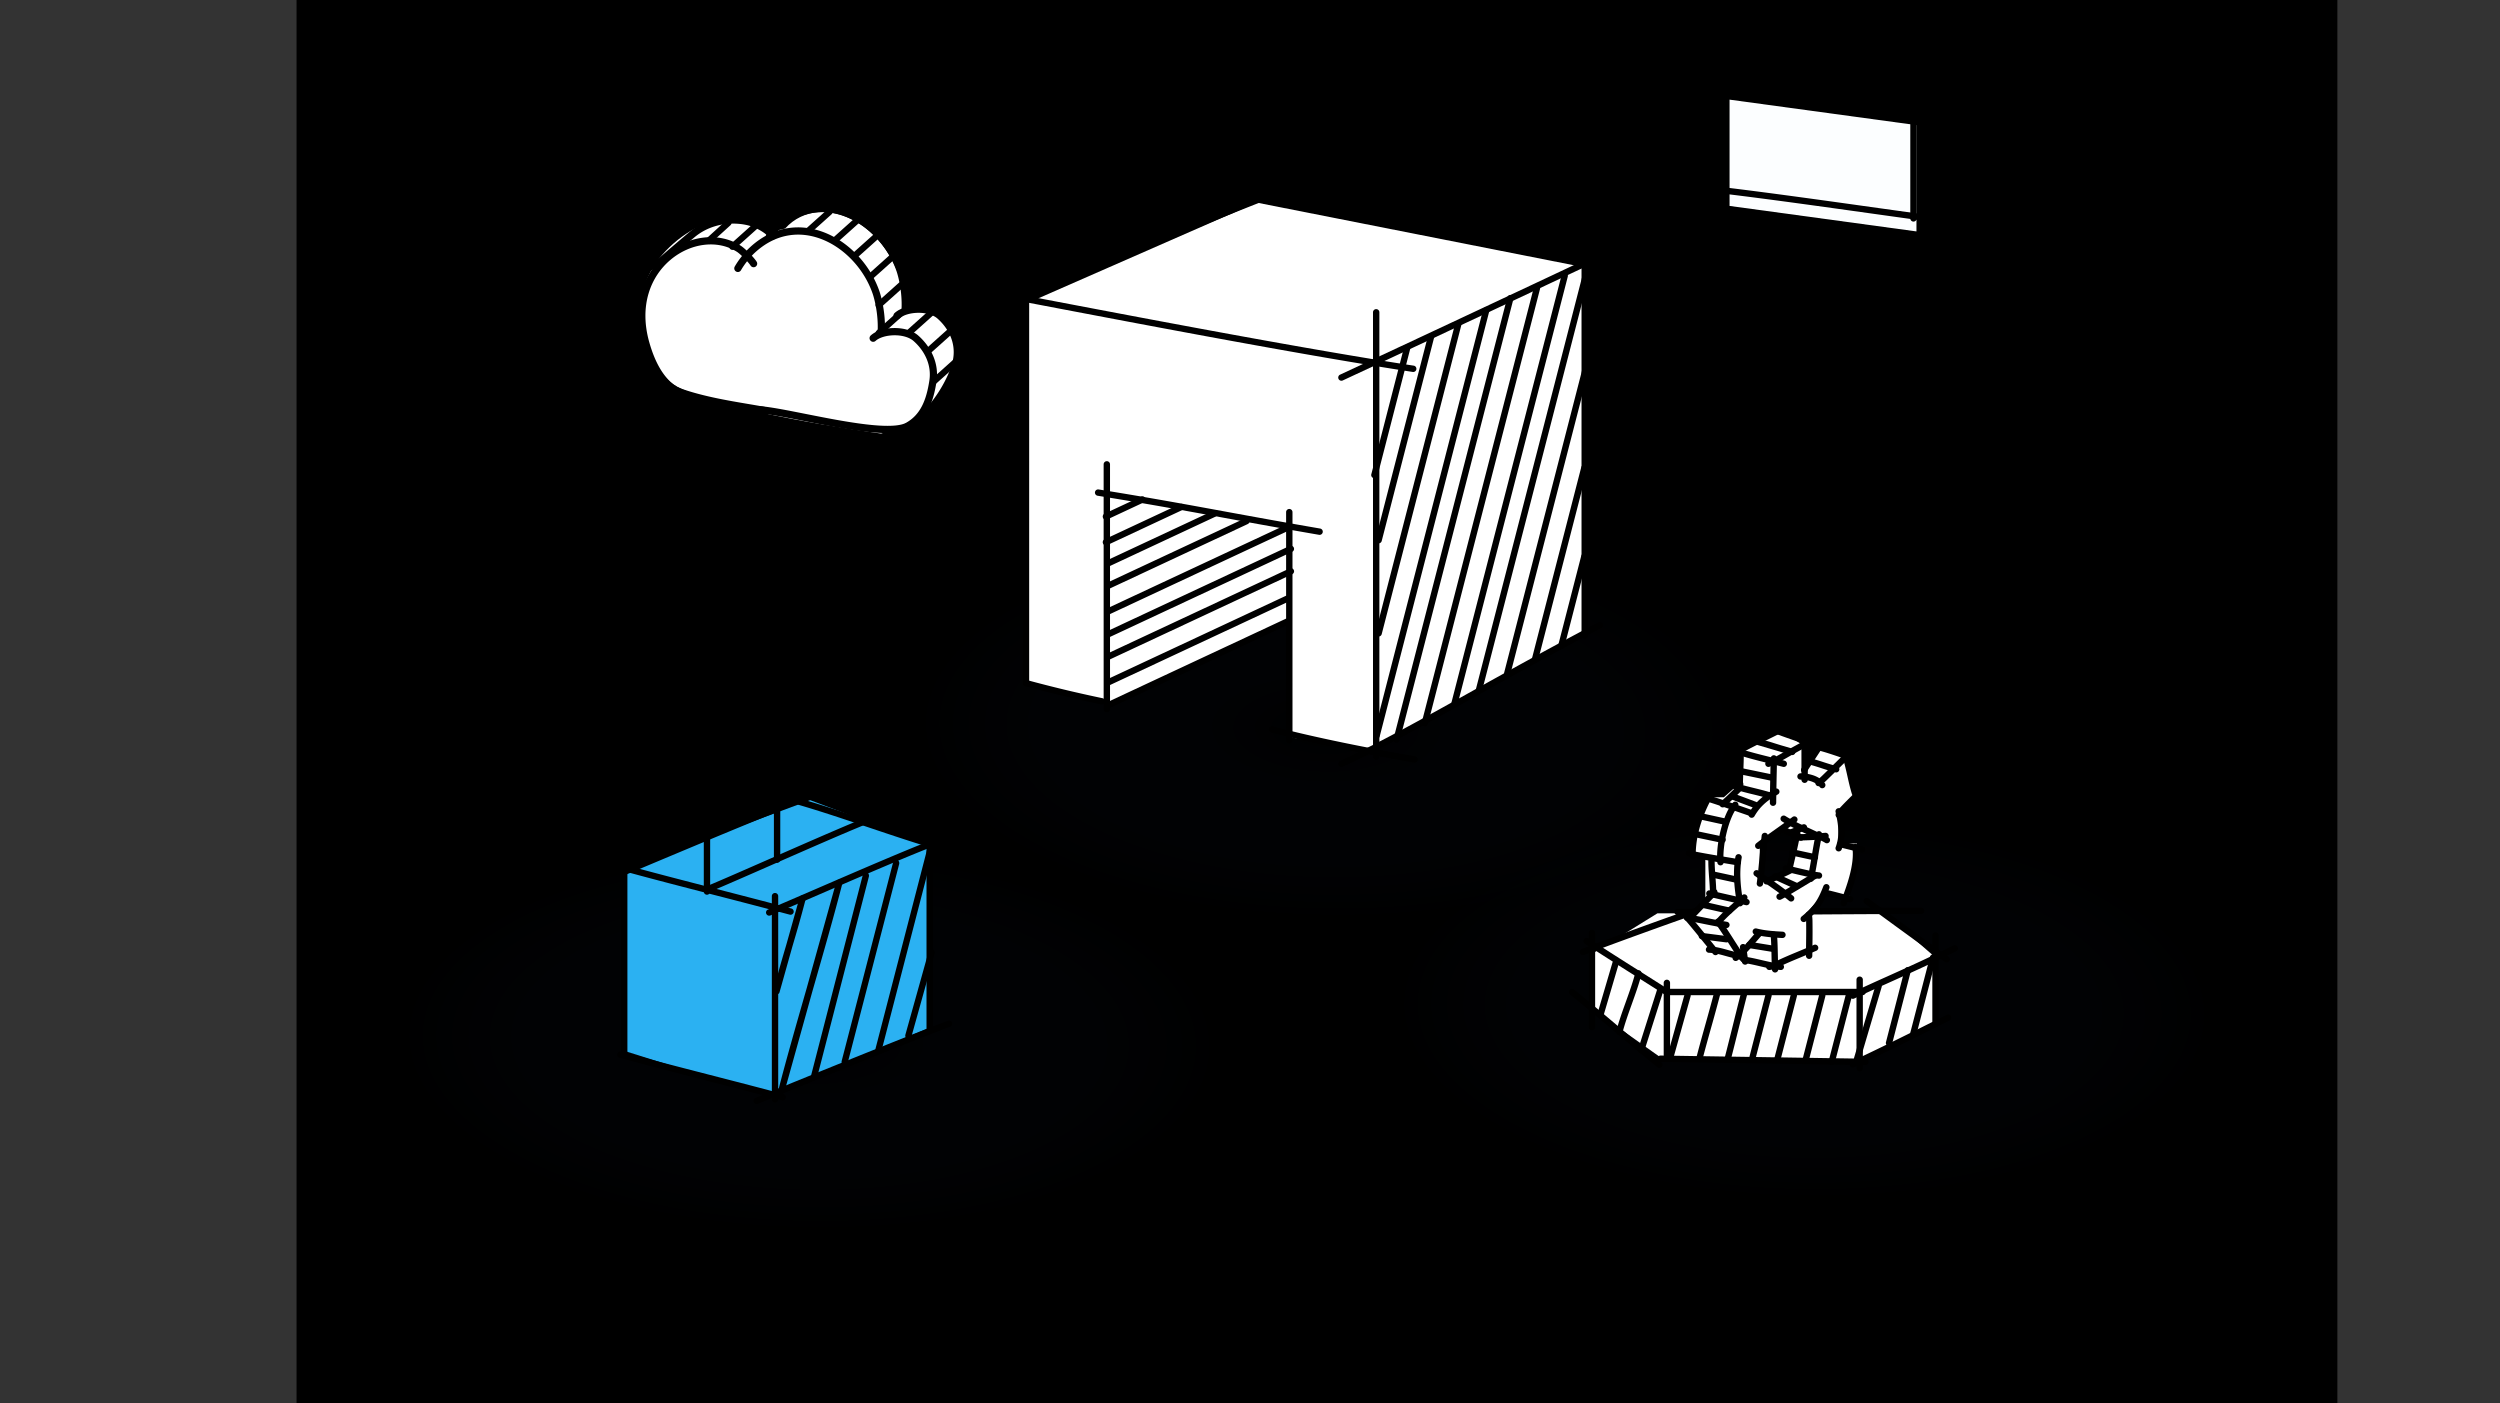 <svg width="392" height="220" fill="none" xmlns="http://www.w3.org/2000/svg"><rect width="100%" height="100%" fill="#333333" stroke="none"/><path fill="Color.GREY_800" d="M46.5 0h320v220h-320z"/><path fill-rule="evenodd" clip-rule="evenodd" d="M303.963 64.098a.5.5 0 0 1-.275.651c-25.67 10.45-98.962 45.983-121.964 57.52l-2.043 1.023c-4.849 2.43-8.924 4.471-12.136 6.236-3.673 2.019-6.142 3.638-7.357 5.018-.603.685-.838 1.245-.83 1.714.008.453.245.946.883 1.497.641.555 1.638 1.125 3.044 1.718 1.4.592 3.177 1.196 5.355 1.831 3.142.917 8.178 2.341 14.33 4.081 17.312 4.897 43.469 12.295 61.181 17.923 4.513 1.434 8.352 2.907 11.399 4.434 3.039 1.523 5.332 3.118 6.711 4.813 1.398 1.717 1.873 3.566 1.195 5.503-.662 1.888-2.393 3.769-5.174 5.674-7.315 5.011-37.031 23.192-54.538 32.989a.5.5 0 0 1-.488-.873c17.493-9.789 47.181-27.953 54.461-32.941 2.719-1.862 4.238-3.592 4.795-5.18.539-1.54.202-3.031-1.026-4.541-1.247-1.532-3.392-3.051-6.383-4.55-2.984-1.494-6.769-2.95-11.255-4.375-17.695-5.622-43.813-13.01-61.126-17.907-6.162-1.742-11.208-3.17-14.362-4.09-2.197-.641-4.014-1.257-5.464-1.869-1.444-.61-2.552-1.228-3.309-1.883-.761-.659-1.215-1.398-1.229-2.238-.013-.825.401-1.62 1.079-2.391 1.347-1.531 3.972-3.225 7.627-5.233 3.23-1.776 7.324-3.827 12.169-6.254l2.043-1.023c22.997-11.534 96.323-47.085 122.035-57.552a.5.5 0 0 1 .652.275Z" fill="#000"/><path fill-rule="evenodd" clip-rule="evenodd" d="M296.446 56.06a.5.5 0 0 1-.219.672c-14.763 7.506-45.658 21.654-75.223 35.103-4.779 2.174-9.524 4.33-14.159 6.436-24.057 10.93-45.197 20.535-53.154 24.498-1.417.706-2.817 1.397-4.186 2.074-3.226 1.593-6.287 3.105-9.035 4.541-3.918 2.048-7.159 3.922-9.303 5.631-1.074.856-1.842 1.647-2.288 2.373-.441.717-.543 1.326-.373 1.87.175.561.673 1.166 1.678 1.787 1 .619 2.449 1.221 4.424 1.797 2.052.598 5.069 1.471 8.782 2.545 17.995 5.205 52.329 15.135 72.23 21.458 4.5 1.43 8.486 2.763 11.726 4.069 3.229 1.303 5.769 2.599 7.341 3.974.789.691 1.366 1.428 1.645 2.229.285.816.245 1.657-.13 2.505-.726 1.645-2.705 3.31-5.961 5.102-7.698 4.238-17.331 9.795-27.294 15.543-8.861 5.111-17.982 10.373-26.235 14.991a.5.5 0 1 1-.488-.873c8.218-4.598 17.338-9.859 26.204-14.974 9.982-5.757 19.642-11.33 27.331-15.563 3.244-1.786 4.948-3.315 5.528-4.63.279-.63.297-1.209.101-1.772-.202-.579-.645-1.18-1.359-1.805-1.437-1.257-3.842-2.502-7.057-3.799-3.202-1.292-7.157-2.615-11.655-4.044-19.887-6.318-54.199-16.243-72.197-21.449a4608.019 4608.019 0 0 1-8.792-2.547c-2.017-.589-3.562-1.221-4.67-1.906-1.104-.684-1.83-1.454-2.107-2.341-.282-.904-.063-1.815.476-2.691.534-.868 1.404-1.744 2.516-2.631 2.227-1.775 5.543-3.686 9.464-5.735 2.758-1.442 5.835-2.962 9.067-4.558 1.367-.675 2.762-1.364 4.171-2.066 7.974-3.972 29.138-13.588 53.192-24.517 4.635-2.106 9.377-4.26 14.153-6.432 29.575-13.453 60.445-27.59 75.183-35.084a.501.501 0 0 1 .673.219Z" fill="#000"/><path opacity=".7" d="M317 111c0 30.376-52.83 55-118 55S81 141.376 81 111s52.83-55 118-55 118 24.624 118 55Z" fill="url(#a)" fill-opacity=".1"/><path opacity=".7" d="M236 160c0 30.376-52.83 55-118 55S0 190.376 0 160s52.83-55 118-55 118 24.624 118 55Z" fill="url(#b)" fill-opacity=".1"/><path opacity=".7" d="M392 155c0 30.376-52.83 55-118 55s-118-24.624-118-55 52.83-55 118-55 118 24.624 118 55Z" fill="url(#c)" fill-opacity=".1"/><path d="m145.776 161.132-25.448 10.708-22.452-7.07v-28.498l29.158-10.808 18.742 7.077v28.591Z" fill="#2BB1F2"/><path fill-rule="evenodd" clip-rule="evenodd" d="M123.049 125.07a.5.5 0 0 1 .615-.35c3.863 1.057 7.802 2.37 11.877 3.742l.751.253c3.845 1.296 7.817 2.634 11.984 3.86a.5.5 0 1 1-.282.959c-4.186-1.231-8.175-2.575-12.018-3.87l-.754-.254c-4.078-1.373-7.991-2.677-11.822-3.725a.501.501 0 0 1-.351-.615ZM97.877 134.31a.5.5 0 0 1 .5.5v30.568a.5.5 0 0 1-1 0V134.81a.5.5 0 0 1 .5-.5Z" fill="#000"/><path fill-rule="evenodd" clip-rule="evenodd" d="M145.776 131.518a.5.5 0 0 1 .5.5v29.445a.5.5 0 1 1-1 0v-29.445a.5.5 0 0 1 .5-.5Zm-24.253 8.501a.5.5 0 0 1 .5.5v31.858a.5.5 0 0 1-1 0v-31.858a.5.5 0 0 1 .5-.5Z" fill="#000"/><path fill-rule="evenodd" clip-rule="evenodd" d="M96.788 165.243a.5.5 0 0 1 .614-.351c4.246 1.162 8.781 2.332 13.524 3.555 3.857.994 7.851 2.024 11.939 3.114a.5.5 0 0 1-.258.966c-4.066-1.084-8.058-2.113-11.916-3.108-4.755-1.226-9.308-2.401-13.553-3.562a.5.5 0 0 1-.35-.614ZM98 136.13a.5.5 0 0 1 .614-.35c4.246 1.162 8.781 2.331 13.524 3.554 3.857.995 7.851 2.025 11.939 3.115a.5.5 0 1 1-.258.966 1492.79 1492.79 0 0 0-11.916-3.109c-4.754-1.226-9.308-2.4-13.553-3.561a.5.5 0 0 1-.35-.615Z" fill="#000"/><path fill-rule="evenodd" clip-rule="evenodd" d="M149.277 160.35a.5.5 0 0 1-.295.643c-5.483 2.032-24.755 9.835-30.157 12.096a.501.501 0 0 1-.386-.923c5.404-2.261 24.692-10.071 30.195-12.111a.5.5 0 0 1 .643.295ZM147.243 131.844a.5.5 0 0 1-.295.642c-3.716 1.378-11.907 4.921-18.489 7.768a795.758 795.758 0 0 1-7.642 3.281.5.5 0 1 1-.386-.922c1.723-.721 4.464-1.907 7.576-3.253 6.596-2.853 14.853-6.425 18.594-7.811a.5.5 0 0 1 .642.295ZM126.305 125.038a.5.5 0 0 1-.295.643c-4.679 1.734-17.909 7.29-25.048 10.288l-3.061 1.284a.5.5 0 1 1-.386-.923c.788-.329 1.829-.766 3.049-1.279 7.133-2.995 20.396-8.565 25.098-10.308a.5.5 0 0 1 .643.295ZM135.838 128.688a.5.5 0 0 1-.274.652c-3.636 1.488-9.169 3.918-14.273 6.16-3.904 1.715-7.557 3.319-9.919 4.308a.5.5 0 0 1-.386-.923c2.313-.968 5.953-2.566 9.856-4.28 5.133-2.254 10.721-4.709 14.344-6.191a.5.5 0 0 1 .652.274Z" fill="#000"/><path fill-rule="evenodd" clip-rule="evenodd" d="M131.724 137.97c.252.109.4.411.331.677-1.318 5.089-2.955 10.803-4.575 16.453l-.054.187-.055.193-4.376 15.721a.418.418 0 0 1-.587.28.597.597 0 0 1-.332-.677c1.232-4.756 2.796-10.215 4.379-15.734l4.681-16.821a.42.42 0 0 1 .588-.279Zm-5.758 2.464c.252.11.4.411.331.677-.743 2.869-1.401 5.101-2.051 7.305l-.013.044-.013.045-1.988 7.077a.419.419 0 0 1-.588.278.596.596 0 0 1-.331-.676c.713-2.751 1.352-4.921 1.993-7.094l2.072-7.378a.42.42 0 0 1 .588-.278ZM146.222 131.88a.594.594 0 0 1 .335.678l-8.349 32.24a.42.42 0 0 1-.586.29.596.596 0 0 1-.336-.678l8.35-32.24a.42.42 0 0 1 .586-.29Zm-5.564 2.918a.596.596 0 0 1 .335.678l-8.098 31.269a.418.418 0 0 1-.586.289.596.596 0 0 1-.335-.678l8.098-31.268a.419.419 0 0 1 .586-.29Zm-4.75 1.97a.597.597 0 0 1 .336.678l-8.156 31.614a.42.42 0 0 1-.586.29.597.597 0 0 1-.336-.678l8.156-31.614a.42.42 0 0 1 .586-.29Zm10.323 12.044a.596.596 0 0 1 .324.684l-3.675 13.156a.42.42 0 0 1-.593.277.597.597 0 0 1-.324-.684l3.676-13.156a.418.418 0 0 1 .592-.277ZM120.499 94.916c1.086-.155 2.348.312 3.673 1.49a.499.499 0 1 1-.664.748c-1.207-1.074-2.185-1.346-2.867-1.248-.666.095-1.183.561-1.453 1.284-.543 1.456.002 3.852 2.516 5.232 2.843 1.561 4.207 4.483 3.472 6.607-.379 1.096-1.3 1.898-2.702 2.129-1.375.227-3.194-.093-5.459-1.14a.5.5 0 0 1 .42-.908c2.171 1.004 3.777 1.243 4.876 1.062 1.071-.177 1.671-.749 1.92-1.47.522-1.509-.431-3.989-3.008-5.404-2.908-1.596-3.705-4.493-2.971-6.458.369-.99 1.146-1.767 2.247-1.924Z" fill="#000"/><path fill-rule="evenodd" clip-rule="evenodd" d="M121.664 92.979a.5.5 0 0 1 .495.504c-.037 4.025-.024 9.028-.012 13.51.005 2.023.01 3.94.01 5.613a.5.5 0 0 1-1 0c0-1.668-.005-3.581-.01-5.602-.012-4.485-.025-9.5.012-13.53a.5.5 0 0 1 .505-.495ZM109.726 70.062c1.085-.156 2.348.311 3.673 1.49a.5.5 0 1 1-.665.747c-1.206-1.073-2.184-1.345-2.866-1.248-.666.096-1.183.562-1.453 1.284-.544 1.457.002 3.852 2.515 5.232 2.843 1.561 4.207 4.483 3.473 6.608-.379 1.096-1.301 1.898-2.703 2.129-1.374.227-3.193-.094-5.458-1.14a.5.5 0 1 1 .42-.908c2.171 1.003 3.777 1.242 4.876 1.061 1.071-.176 1.671-.749 1.92-1.47.522-1.508-.431-3.988-3.009-5.403-2.907-1.596-3.705-4.493-2.971-6.459.369-.989 1.146-1.766 2.248-1.923Z" fill="#000"/><path fill-rule="evenodd" clip-rule="evenodd" d="M110.89 68.124a.5.5 0 0 1 .496.505c-.037 4.024-.024 9.027-.012 13.51.005 2.022.01 3.94.01 5.612a.5.5 0 0 1-1 0c0-1.667-.005-3.58-.01-5.602-.012-4.484-.025-9.499.012-13.53a.5.5 0 0 1 .504-.495ZM133.573 74.067c1.085-.155 2.348.311 3.673 1.49a.5.5 0 1 1-.665.748c-1.206-1.074-2.184-1.346-2.866-1.248-.666.095-1.183.561-1.453 1.283-.544 1.457.002 3.853 2.515 5.233 2.844 1.56 4.208 4.483 3.473 6.607-.379 1.096-1.3 1.898-2.703 2.13-1.374.226-3.193-.094-5.458-1.141a.5.5 0 0 1 .42-.908c2.171 1.004 3.777 1.243 4.876 1.062 1.071-.177 1.671-.75 1.92-1.47.522-1.509-.431-3.989-3.009-5.404-2.907-1.596-3.704-4.493-2.971-6.458.37-.99 1.147-1.767 2.248-1.924Z" fill="#000"/><path fill-rule="evenodd" clip-rule="evenodd" d="M134.738 72.13a.5.5 0 0 1 .495.504c-.037 4.025-.024 9.028-.012 13.51.005 2.023.01 3.94.01 5.612a.5.5 0 0 1-1 0c0-1.667-.005-3.58-.01-5.601-.012-4.485-.025-9.5.012-13.53a.5.5 0 0 1 .505-.496ZM121.847 72.54a.5.5 0 0 1 .5.5v4.39a.5.5 0 0 1-1 0v-4.39a.5.5 0 0 1 .5-.5Zm0 6.92a.5.5 0 0 1 .5.5v9.98a.5.5 0 0 1-1 0v-9.98a.5.5 0 0 1 .5-.5Zm0 36.274a.5.5 0 0 1 .5.5v5.056a.5.5 0 1 1-1 0v-5.056a.5.5 0 0 1 .5-.5Zm0 9.304a.5.5 0 0 1 .5.5v9.257a.5.5 0 0 1-1 0v-9.257a.5.5 0 0 1 .5-.5ZM110.853 79.725a.5.5 0 0 1 .5.5l.001 11.233a.5.5 0 0 1-1 0l-.001-11.233a.5.5 0 0 1 .5-.5Zm.002 16.382a.5.5 0 0 1 .5.5l-.002 4.4a.5.5 0 1 1-1-.001l.002-4.4a.5.5 0 0 1 .5-.5Zm0 10.859a.5.5 0 0 1 .5.5l-.001 8.518a.5.5 0 0 1-1 0l.001-8.518a.5.5 0 0 1 .5-.5Zm0 12.45a.5.5 0 0 1 .5.5l-.001 5.149a.5.5 0 1 1-1-.001l.001-5.148a.5.5 0 0 1 .5-.5Zm-.001 8.11a.5.5 0 0 1 .5.5v11.769a.5.5 0 0 1-1 0v-11.769a.5.5 0 0 1 .5-.5Z" fill="#000"/><path fill-rule="evenodd" clip-rule="evenodd" d="M134.854 85.518a.5.5 0 0 1 .5.5v4.444a.5.5 0 0 1-1 0v-4.444a.5.5 0 0 1 .5-.5Zm0 8.889a.5.5 0 0 1 .5.5l.001 10.609a.5.5 0 1 1-1 .001l-.001-10.61a.5.5 0 0 1 .5-.5Zm0 15.484a.5.5 0 0 1 .5.5v5.018a.5.5 0 0 1-1 0v-5.018a.5.5 0 0 1 .5-.5Zm0 9.463a.5.5 0 0 1 .5.5v8.941a.5.5 0 0 1-1 0v-8.941a.5.5 0 0 1 .5-.5Z" fill="#000"/><path d="M271.167 32.286V15.62l29.333 4v16.666l-29.333-4Z" fill="#FCFEFF"/><path fill-rule="evenodd" clip-rule="evenodd" d="M270.65 13.084a.5.5 0 0 1 .5.5v54.702a.5.5 0 0 1-1 0V13.584a.5.5 0 0 1 .5-.5ZM268.5 12.5a.5.5 0 0 1 .5.5v56.286a.5.5 0 0 1-1 0V13a.5.5 0 0 1 .5-.5Z" fill="#000"/><path fill-rule="evenodd" clip-rule="evenodd" d="M268.006 13.504a.5.5 0 0 1 .574-.413c2.616.423 9.023 1.15 15.819 1.921l.284.032c6.699.76 13.718 1.556 17.758 2.133a.5.5 0 0 1-.142.99c-4.025-.575-11.034-1.37-17.745-2.13l-.267-.031c-6.779-.769-13.22-1.5-15.867-1.928a.5.5 0 0 1-.414-.574ZM270.34 29.874a.5.5 0 0 1 .557-.436c7.147.875 14.969 1.97 22.445 3.017 2.542.355 5.044.706 7.466 1.04a.5.5 0 1 1-.136.99c-2.427-.334-4.932-.685-7.476-1.041-7.474-1.046-15.283-2.14-22.421-3.013a.5.5 0 0 1-.435-.557Z" fill="#000"/><path fill-rule="evenodd" clip-rule="evenodd" d="M300.034 16.003a.5.5 0 0 1 .5.5v17.743a.5.5 0 0 1-1 0V16.503a.5.5 0 0 1 .5-.5Z" fill="#000"/><path d="M249.473 158.079v-8.424l10.407-6.443h35.671l7.938 6.938v9.911l-11.893 6.443h-30.229l-11.894-8.425Z" fill="#fff"/><path fill-rule="evenodd" clip-rule="evenodd" d="M246.113 155.229a.499.499 0 0 1 .703-.071c2.998 2.447 5.247 4.351 7.332 6.116l.001.001c2.085 1.765 4.006 3.392 6.354 5.289a.5.5 0 1 1-.629.778c-2.357-1.905-4.285-3.538-6.37-5.303l-.001-.001c-2.086-1.765-4.329-3.664-7.319-6.105a.5.5 0 0 1-.071-.704Z" fill="#000"/><path fill-rule="evenodd" clip-rule="evenodd" d="m292.487 167.004-32.119-.496a.5.5 0 1 1 .016-1l32.119.496a.5.5 0 1 1-.016 1ZM249.62 145.784a.5.5 0 0 1 .5.5v14.769a.5.5 0 0 1-1 0v-14.769a.5.5 0 0 1 .5-.5Z" fill="#000"/><path fill-rule="evenodd" clip-rule="evenodd" d="M261.367 153.615a.5.5 0 0 1 .5.5v11.398a.5.5 0 0 1-1 0v-11.398a.5.5 0 0 1 .5-.5ZM291.596 153.119a.5.5 0 0 1 .5.5v13.875a.5.5 0 0 1-1 0v-13.875a.5.5 0 0 1 .5-.5ZM303.489 146.182a.5.5 0 0 1 .5.5v13.875a.5.5 0 0 1-1 0v-13.875a.5.5 0 0 1 .5-.5Z" fill="#000"/><path fill-rule="evenodd" clip-rule="evenodd" d="M248.361 147.29a.5.5 0 0 1 .691-.15c4.409 2.835 6.078 3.889 8.109 5.172 1.165.736 2.449 1.547 4.437 2.812a.5.5 0 0 1-.537.844 1353.013 1353.013 0 0 0-4.43-2.808c-2.034-1.285-3.708-2.342-8.12-5.179a.5.5 0 0 1-.15-.691Z" fill="#000"/><path fill-rule="evenodd" clip-rule="evenodd" d="M260.83 155.546a.5.5 0 0 1 .5-.5h30.724a.5.5 0 0 1 0 1H261.33a.5.5 0 0 1-.5-.5ZM292.296 140.99a.5.5 0 0 1 .699-.107l-.296.403-.295.403a.5.5 0 0 1-.108-.699Zm.403.296-.295.403.375.276 1.024.75 3.378 2.469c2.638 1.924 5.777 4.207 7.776 5.635a.5.5 0 0 0 .581-.814 1100.74 1100.74 0 0 1-7.767-5.629 4685.458 4685.458 0 0 1-4.401-3.218l-.375-.275-.296.403ZM269.218 141.699a.499.499 0 0 1-.316.632c-5.126 1.709-17.665 6.269-20.505 7.405a.499.499 0 1 1-.372-.928c2.863-1.146 15.421-5.712 20.561-7.425a.499.499 0 0 1 .632.316Z" fill="#000"/><path fill-rule="evenodd" clip-rule="evenodd" d="M282.228 143.408c-6.359.044-12.75.089-19.187.089a.5.5 0 1 1 0-1c6.433 0 12.821-.044 19.18-.089l.091-.001c6.328-.044 12.629-.089 18.916-.089a.5.5 0 1 1 0 1c-6.284 0-12.582.045-18.911.089l-.089.001ZM306.947 148.478a.498.498 0 0 1-.223.67c-3.802 1.901-7.227 3.444-10.509 4.922-1.856.836-3.666 1.651-5.473 2.499a.5.5 0 0 1-.424-.906 386.525 386.525 0 0 1 5.517-2.519c3.267-1.471 6.654-2.996 10.441-4.89a.5.5 0 0 1 .671.224Zm-1.028 10.865a.5.5 0 0 1-.224.671l-.004.002c-5.944 2.972-9.913 4.956-14.949 7.319a.5.5 0 1 1-.424-.905c5.024-2.357 8.983-4.337 14.93-7.311a.5.5 0 0 1 .671.224ZM253.579 150.166a.5.5 0 0 1 .339.621l-2.479 8.425a.5.5 0 0 1-.959-.283l2.478-8.424a.5.5 0 0 1 .621-.339Zm3.453 1.978a.5.5 0 0 1 .359.609c-.395 1.535-.962 3.116-1.516 4.664l-.004.012c-.556 1.553-1.1 3.07-1.472 4.516a.5.5 0 0 1-.969-.25c.385-1.491.941-3.044 1.491-4.578l.013-.037c.557-1.557 1.107-3.094 1.489-4.576a.5.5 0 0 1 .609-.36Zm3.495 2.485a.5.5 0 0 1 .325.628l-3.039 9.566a.5.5 0 1 1-.953-.303l3.039-9.565a.5.5 0 0 1 .628-.326ZM273.653 155.117a.5.5 0 0 1 .359.609c-.45 1.745-.881 3.481-1.311 5.209l-.007.03c-.427 1.718-.852 3.429-1.29 5.131a.5.5 0 0 1-.969-.25c.438-1.697.862-3.405 1.289-5.124l.007-.028c.429-1.728.862-3.468 1.313-5.218a.5.5 0 0 1 .609-.359Zm-4.232 0a.5.5 0 0 1 .359.609 261.251 261.251 0 0 1-1.417 5.202l-.009.031c-.477 1.706-.95 3.394-1.386 5.084a.5.5 0 1 1-.968-.249c.438-1.7.913-3.397 1.39-5.1l.01-.035c.48-1.716.962-3.438 1.412-5.183a.5.5 0 0 1 .609-.359Zm-4.68.498a.5.5 0 0 1 .347.616l-2.744 9.822a.5.5 0 0 1-.963-.269l2.744-9.822a.5.5 0 0 1 .616-.347ZM285.854 155.617a.5.5 0 0 1 .359.609l-2.557 9.924a.5.5 0 1 1-.969-.249l2.558-9.925a.5.5 0 0 1 .609-.359Zm-4.46 0a.5.5 0 0 1 .359.609l-2.558 9.924a.5.5 0 1 1-.968-.249l2.558-9.925a.5.5 0 0 1 .609-.359Zm-3.965-.018a.5.5 0 0 1 .36.609l-2.558 9.924a.5.5 0 1 1-.968-.249l2.557-9.925a.5.5 0 0 1 .609-.359Z" fill="#000"/><path fill-rule="evenodd" clip-rule="evenodd" d="M299.265 151.648a.5.5 0 0 1 .359.609l-2.937 11.398a.5.5 0 1 1-.968-.25l2.937-11.397a.5.5 0 0 1 .609-.36Zm-4.554 2.483a.5.5 0 0 1 .338.621l-3.518 11.893a.5.5 0 1 1-.959-.283l3.518-11.894a.5.5 0 0 1 .621-.337Zm-4.689 1.482a.5.5 0 0 1 .359.609l-2.682 10.406a.5.5 0 1 1-.968-.249l2.682-10.407a.5.5 0 0 1 .609-.359ZM303.229 149.666c.267.07.427.343.358.61l-3.083 11.893a.5.5 0 1 1-.968-.251l3.083-11.893a.5.5 0 0 1 .61-.359Z" fill="#000"/><path fill-rule="evenodd" clip-rule="evenodd" d="M272.908 148.91h-3.91l-4.208-5.191 2.609-2.745v-6.911h-2.609l2.609-9.049h2.899l2.61-2.32v-4.639l6.379-3.479 3.479 2.337v4.041l2.32-4.041 4.818 2.302 1.27 5.799-2.899 2.609v4.639h2.899l-1.27 8.712-3.756-1.031-3.382 3.776 1.023 5.191-5.664 2.36-5.217-.944v-1.416Zm3.027-16.34 3.582-2.388 2.388 1.194-1.592 4.776-2.786 1.99-1.592-.796v-4.776Z" fill="#fff"/><path fill-rule="evenodd" clip-rule="evenodd" d="M264.347 133.625a.5.5 0 0 1 .631-.319c.427.14.857.229 1.335.32 1.418.27 2.838.506 4.264.744.661.11 1.322.22 1.986.334a.5.5 0 1 1-.169.985c-.653-.112-1.309-.221-1.967-.331a186.825 186.825 0 0 1-4.301-.75c-.481-.091-.966-.19-1.46-.352a.5.5 0 0 1-.319-.631ZM265.744 124.757a.5.5 0 0 1 .573-.414c.506.081.984.172 1.503.334 1.589.496 3.169 1.044 4.74 1.588.715.248 1.427.495 2.138.736a.5.5 0 0 1-.322.947c-.724-.246-1.443-.495-2.161-.744a157.477 157.477 0 0 0-4.693-1.572 9.534 9.534 0 0 0-1.364-.302.5.5 0 0 1-.414-.573ZM272.003 117.669a.5.5 0 0 1 .631-.319c1.649.543 3.336.961 5.039 1.383.71.176 1.423.352 2.137.539a.5.5 0 1 1-.253.967c-.687-.179-1.384-.352-2.085-.526-1.718-.425-3.464-.857-5.151-1.413a.5.5 0 0 1-.318-.631ZM277.284 114.112a.5.5 0 0 1 .643-.294c1.668.619 3.348 1.203 5.033 1.789l1.134.395a.5.5 0 1 1-.329.944l-1.129-.393a255.774 255.774 0 0 1-5.057-1.798.5.5 0 0 1-.295-.643Z" fill="#000"/><path fill-rule="evenodd" clip-rule="evenodd" d="M284.28 116.938a.5.5 0 0 1 .602-.371c1.325.315 2.637.761 3.917 1.195.492.167.98.333 1.461.488a.5.5 0 1 1-.308.952c-.511-.166-1.017-.337-1.519-.508-1.263-.428-2.507-.85-3.783-1.154a.5.5 0 0 1-.37-.602ZM288.077 132.245a.5.5 0 0 1 .605-.366c.521.129 1.044.257 1.568.385l1.842.452a.5.5 0 1 1-.239.971c-.615-.152-1.226-.302-1.838-.451l-1.572-.386a.5.5 0 0 1-.366-.605ZM285.824 139.909a.5.5 0 0 1 .6-.375c.875.202 1.75.431 2.617.658.399.105.796.209 1.19.31a.5.5 0 1 1-.248.969c-.407-.104-.811-.21-1.214-.316-.859-.225-1.71-.448-2.57-.647a.5.5 0 0 1-.375-.599ZM283.529 142.938a.5.5 0 0 1 .573.414c.054.333.088.642.096.997a105.39 105.39 0 0 1-.006 3.772c-.008.585-.016 1.168-.019 1.747a.5.5 0 0 1-1-.006c.003-.596.011-1.188.019-1.778.017-1.242.034-2.475.006-3.712a6.105 6.105 0 0 0-.083-.861.499.499 0 0 1 .414-.573ZM278.101 146.086a.499.499 0 0 1 .537.459c.087 1.107.111 2.244.135 3.362.015.697.03 1.387.059 2.059a.5.5 0 1 1-.999.044 87.285 87.285 0 0 1-.061-2.135c-.023-1.089-.045-2.162-.131-3.252a.5.5 0 0 1 .46-.537ZM276.161 146.022a.5.5 0 0 1 .032.706c-.285.311-.566.638-.854.975l-.069.081c-.265.309-.535.625-.813.935-.604.673-1.258 1.335-2.009 1.874a.5.5 0 0 1-.583-.813c.664-.476 1.262-1.075 1.847-1.729.27-.3.533-.608.799-.919l.068-.079c.288-.336.579-.675.876-1a.499.499 0 0 1 .706-.031ZM273.875 140.39a.5.5 0 0 1-.028.707c-.413.38-.83.745-1.244 1.108-1.036.907-2.048 1.793-2.889 2.828a.5.5 0 1 1-.776-.63c.898-1.106 2.009-2.079 3.069-3.007.399-.35.791-.693 1.162-1.035a.5.5 0 0 1 .706.029Z" fill="#000"/><path fill-rule="evenodd" clip-rule="evenodd" d="M272.697 133.932a.5.5 0 0 1 .402.581c-.466 2.562-.059 5.133.193 6.729l.049.307a.5.5 0 0 1-.988.154l-.05-.318c-.252-1.588-.685-4.314-.188-7.051a.501.501 0 0 1 .582-.402ZM278.962 123.887a.499.499 0 0 1-.194.68c-2.227 1.237-3.067 2.39-3.672 3.419a.5.5 0 1 1-.862-.507c.682-1.159 1.643-2.45 4.049-3.787a.499.499 0 0 1 .679.195Z" fill="#000"/><path fill-rule="evenodd" clip-rule="evenodd" d="M278.151 118.419a.5.5 0 0 1 .489.511l-.021.96c-.044 1.996-.088 3.989-.108 5.982a.5.5 0 0 1-1-.009c.02-2.001.064-4 .108-5.996l.021-.959a.5.5 0 0 1 .511-.489ZM282.965 116.038a.5.5 0 0 1 .5.5v5.726a.5.5 0 0 1-1 0v-5.726a.5.5 0 0 1 .5-.5Z" fill="#000"/><path fill-rule="evenodd" clip-rule="evenodd" d="M281.821 121.75a.5.5 0 0 1 .5-.5 6.35 6.35 0 0 1 1.986.316c.677.229 1.357.613 1.824 1.235a.5.5 0 1 1-.8.6c-.305-.407-.783-.698-1.344-.888a5.384 5.384 0 0 0-1.666-.263.5.5 0 0 1-.5-.5Z" fill="#000"/><path fill-rule="evenodd" clip-rule="evenodd" d="M291.17 116.959a.5.5 0 0 1-.005.707l-1.412 1.398c-1.098 1.088-2.198 2.179-3.309 3.256a9.893 9.893 0 0 1-.992.859.5.5 0 1 1-.6-.8c.319-.239.596-.486.896-.777 1.106-1.073 2.2-2.158 3.297-3.244.472-.468.944-.936 1.418-1.403a.5.5 0 0 1 .707.004ZM292.582 123.261a.5.5 0 0 1 .003.707c-.383.387-.767.766-1.149 1.143-.829.818-1.648 1.625-2.425 2.48a1.45 1.45 0 0 0-.248.409.501.501 0 0 1-.915-.404c.1-.226.224-.458.423-.677.796-.876 1.647-1.716 2.486-2.543.377-.373.752-.742 1.118-1.112a.5.5 0 0 1 .707-.003Z" fill="#000"/><path fill-rule="evenodd" clip-rule="evenodd" d="M288.963 117.904a.5.5 0 0 1 .68.193c.338.607.489 1.21.638 1.808l.025.101c.132.528.248 1.045.362 1.555.193.864.382 1.709.639 2.553a.498.498 0 0 0 .023.062l.005.011a.5.5 0 0 1-.357.933c-.41-.137-.565-.509-.627-.715-.267-.872-.473-1.791-.673-2.686-.113-.502-.223-.996-.342-1.47l-.016-.063c-.157-.629-.279-1.114-.551-1.602a.5.5 0 0 1 .194-.68ZM288.197 126.73a.5.5 0 0 1 .596.379c.521 2.342.705 4.082-.018 6.07a.499.499 0 1 1-.94-.342c.623-1.713.491-3.22-.018-5.511a.5.5 0 0 1 .38-.596ZM290.866 132.321a.5.5 0 0 1 .571.417c.241 1.552-.054 3.323-.486 4.928-.387 1.44-.899 2.794-1.276 3.795l-.13.344a.5.5 0 0 1-.936-.351l.13-.347c.379-1.003.872-2.312 1.246-3.701.421-1.564.672-3.171.464-4.514a.5.5 0 0 1 .417-.571ZM286.555 138.654a.5.5 0 0 1 .287.646c-.447 1.162-.87 2.056-1.439 2.862-.571.809-1.272 1.507-2.252 2.301a.5.5 0 1 1-.629-.777c.937-.759 1.564-1.392 2.064-2.1.5-.71.888-1.517 1.322-2.645a.501.501 0 0 1 .647-.287ZM285.07 148.42a.5.5 0 0 1-.262.657c-1.094.469-1.913.81-2.603 1.097-1.302.542-2.142.891-3.498 1.546-.436.211-.75.302-1.193.376a.5.5 0 0 1-.164-.987 2.94 2.94 0 0 0 .922-.289c1.381-.667 2.255-1.031 3.576-1.581.689-.287 1.499-.624 2.566-1.081a.5.5 0 0 1 .656.262Z" fill="#000"/><path fill-rule="evenodd" clip-rule="evenodd" d="M273.012 150.442a.5.5 0 0 1 .561-.43c.893.118 1.773.325 2.625.525l.283.066c.95.221 1.868.423 2.794.5a.5.5 0 0 1-.083.997c-1.007-.084-1.989-.302-2.938-.523a121.46 121.46 0 0 1-.281-.066c-.859-.201-1.691-.396-2.531-.507a.5.5 0 0 1-.43-.562Z" fill="#000"/><path fill-rule="evenodd" clip-rule="evenodd" d="M273.243 148.02a.5.5 0 0 1 .566.424c.037.256.071.509.106.761.068.498.135.989.214 1.483a.499.499 0 1 1-.987.158 67.015 67.015 0 0 1-.22-1.52c-.034-.249-.068-.497-.103-.741a.5.5 0 0 1 .424-.565ZM272.417 125.809a.5.5 0 0 1 .054.705c-.693.809-1.314 2.323-1.727 4.008-.41 1.672-.592 3.413-.471 4.624a.499.499 0 1 1-.995.1c-.136-1.363.068-3.225.495-4.962.423-1.726 1.089-3.429 1.939-4.421a.5.5 0 0 1 .705-.054ZM268.214 124.463a.5.5 0 0 1 .199.678c-1.518 2.784-2.582 6.013-2.512 9.079a.5.5 0 0 1-1 .022c-.075-3.296 1.064-6.701 2.634-9.579a.5.5 0 0 1 .679-.2ZM273.158 123.202a.499.499 0 0 1-.011.707c-.207.201-.415.404-.623.609-.681.666-1.373 1.344-2.096 1.981a.501.501 0 0 1-.661-.751c.701-.618 1.367-1.27 2.044-1.932l.64-.625a.5.5 0 0 1 .707.011Z" fill="#000"/><path fill-rule="evenodd" clip-rule="evenodd" d="M272.929 117.519a.5.5 0 0 1 .5.5c0 .986-.038 1.978-.075 2.959-.017.451-.034.9-.047 1.345l-.001.019c-.007.265-.01.345.033.473a.5.5 0 0 1-.949.316c-.101-.302-.092-.551-.085-.777l.002-.061c.014-.462.031-.921.049-1.376.036-.971.073-1.931.073-2.898a.5.5 0 0 1 .5-.5Z" fill="#000"/><path fill-rule="evenodd" clip-rule="evenodd" d="M271.614 123.148a.5.5 0 0 1 .624-.332c1.03.314 1.952.54 2.845.759l.155.038c.939.23 1.853.458 2.808.777a.499.499 0 1 1-.316.948c-.912-.303-1.79-.523-2.73-.754a51.383 51.383 0 0 1-3.054-.812.5.5 0 0 1-.332-.624ZM286.069 115.861a.501.501 0 0 1 .146.692c-.335.513-.669 1.024-1.004 1.534-.634.966-1.266 1.93-1.89 2.903a.5.5 0 1 1-.841-.54c.626-.977 1.263-1.949 1.899-2.918.334-.509.667-1.017.998-1.525a.501.501 0 0 1 .692-.146ZM279.615 114.187a.5.5 0 0 1-.218.673c-.798.408-1.6.803-2.399 1.197-1.644.81-3.277 1.614-4.848 2.522a.5.5 0 0 1-.501-.866c1.6-.924 3.285-1.754 4.946-2.572.792-.391 1.578-.778 2.347-1.171a.5.5 0 0 1 .673.217ZM285.642 115.117a.499.499 0 0 1-.164.688c-1.129.696-2.293 1.337-3.443 1.971l-.737.407c-.307.17-.618.348-.934.529-.919.526-1.876 1.074-2.862 1.501a.5.5 0 1 1-.398-.917c.932-.404 1.817-.91 2.722-1.429a81.01 81.01 0 0 1 1.733-.97c1.15-.634 2.288-1.262 3.395-1.943a.5.5 0 0 1 .688.163ZM268.361 134.503a.5.5 0 0 1 .5.5c0 .849.063 1.698.127 2.569l.001.01c.064.862.129 1.745.129 2.632a.5.5 0 0 1-1 0c0-.847-.063-1.697-.127-2.568l-.001-.008c-.064-.862-.129-1.746-.129-2.635a.5.5 0 0 1 .5-.5Z" fill="#000"/><path fill-rule="evenodd" clip-rule="evenodd" d="M267.543 139.98a.5.5 0 0 1 .606-.364c1.189.297 2.272.541 3.595.839.665.149 1.392.313 2.222.503a.5.5 0 1 1-.223.975c-.82-.188-1.541-.35-2.205-.5-1.33-.299-2.431-.547-3.631-.847a.5.5 0 0 1-.364-.606Z" fill="#000"/><path fill-rule="evenodd" clip-rule="evenodd" d="M269.154 139.529a.5.5 0 0 1 .019.707c-.916.966-1.835 1.933-2.763 2.892-.074.076-.15.157-.228.24-.33.35-.699.741-1.137 1.05a.5.5 0 1 1-.576-.817c.347-.245.63-.544.953-.886.086-.091.176-.186.27-.283.924-.954 1.839-1.918 2.755-2.884a.5.5 0 0 1 .707-.019Z" fill="#000"/><path fill-rule="evenodd" clip-rule="evenodd" d="M264.006 143.807a.5.5 0 0 1 .569-.42c1.046.158 1.938.336 2.898.528l.079.016c.938.188 1.948.391 3.247.607a.5.5 0 0 1-.164.986 94.053 94.053 0 0 1-3.277-.612l-.082-.016a56.978 56.978 0 0 0-2.851-.52.5.5 0 0 1-.419-.569ZM274.824 145.946a.5.5 0 0 1 .608-.361c1.326.336 2.675.428 4.084.5a.5.5 0 1 1-.051.999c-1.408-.072-2.847-.166-4.279-.53a.5.5 0 0 1-.362-.608Z" fill="#000"/><path fill-rule="evenodd" clip-rule="evenodd" d="M269.095 144.12a.501.501 0 0 1 .699.11c.726.997 1.394 2.046 2.053 3.08.303.475.603.946.906 1.408.081.123.148.232.214.338.085.139.168.272.272.423.166.241.328.433.504.565a.5.5 0 1 1-.6.8c-.303-.228-.538-.522-.728-.798-.106-.154-.223-.342-.327-.508-.064-.103-.123-.198-.171-.271-.319-.487-.628-.971-.934-1.452-.65-1.02-1.29-2.024-1.997-2.996a.5.5 0 0 1 .109-.699ZM264.304 143.566a.5.5 0 0 1 .705.054 182.632 182.632 0 0 1 3.433 4.174c.331.411.649.806.95 1.177a.5.5 0 0 1-.776.63c-.306-.376-.627-.775-.96-1.189-1.058-1.313-2.237-2.776-3.407-4.141a.5.5 0 0 1 .055-.705Z" fill="#000"/><path fill-rule="evenodd" clip-rule="evenodd" d="M267.475 148.89a.5.5 0 0 1 .509-.49c.943.018 1.852.257 2.7.491l.176.049c.801.221 1.547.428 2.303.491a.5.5 0 0 1-.083.997c-.854-.072-1.688-.303-2.469-.52l-.193-.053c-.855-.236-1.652-.44-2.453-.455a.5.5 0 0 1-.49-.51ZM275.027 136.647a.5.5 0 0 1 .696-.125c.343.239.671.465.984.681 1.788 1.237 3.123 2.16 4.455 3.27a.5.5 0 1 1-.64.768c-1.295-1.079-2.588-1.973-4.378-3.211l-.992-.687a.5.5 0 0 1-.125-.696Z" fill="#000"/><path fill-rule="evenodd" clip-rule="evenodd" d="M276.779 130.581a.501.501 0 0 1 .442.552c-.101.906-.203 1.988-.306 3.076-.156 1.65-.313 3.314-.468 4.403a.5.5 0 0 1-.99-.141c.153-1.073.305-2.683.458-4.306.103-1.094.207-2.195.312-3.142a.5.5 0 0 1 .552-.442Z" fill="#000"/><path fill-rule="evenodd" clip-rule="evenodd" d="M281.752 128.197a.5.5 0 0 1-.088.702c-.457.355-1.412 1.034-2.414 1.746l-.443.315c-1.17.832-2.31 1.649-2.793 2.048a.5.5 0 0 1-.637-.772c.519-.428 1.697-1.271 2.851-2.091l.442-.315c1.009-.716 1.942-1.379 2.38-1.72a.5.5 0 0 1 .702.087Z" fill="#000"/><path fill-rule="evenodd" clip-rule="evenodd" d="M279.26 128.11a.5.5 0 0 1 .69-.157c1.142.717 2.374 1.284 3.63 1.861.516.238 1.036.477 1.555.729.143.069.296.134.465.207l.285.122c.272.119.572.261.831.434a.5.5 0 1 1-.554.832 4.57 4.57 0 0 0-.679-.35l-.244-.105c-.184-.079-.377-.161-.541-.241-.478-.232-.973-.459-1.475-.69-1.279-.589-2.605-1.199-3.805-1.953a.5.5 0 0 1-.158-.689ZM285.134 137.004a.5.5 0 0 1-.181.683c-.251.146-.769.46-1.401.842-1.472.891-3.557 2.153-4.289 2.519a.5.5 0 0 1-.447-.895c.696-.348 2.664-1.539 4.123-2.423.666-.403 1.226-.742 1.511-.907a.5.5 0 0 1 .684.181Z" fill="#000"/><path fill-rule="evenodd" clip-rule="evenodd" d="M285.326 130.334a.5.5 0 0 1 .379.597c-.254 1.143-.445 2.288-.638 3.448l-.001.006c-.193 1.154-.387 2.323-.648 3.494a.5.5 0 1 1-.976-.217c.254-1.142.445-2.287.638-3.448l.002-.006c.192-1.154.387-2.323.647-3.494a.5.5 0 0 1 .597-.38ZM281.91 130.203a.5.5 0 0 1 .386.593l-.125.594c-.154.737-.309 1.478-.477 2.216l-.204.88c-.128.551-.255 1.098-.374 1.65l-.019.086-.009.047c-.002.013-.004.024-.004.053a.5.5 0 1 1-1 0 1.44 1.44 0 0 1 .055-.396c.12-.56.251-1.122.38-1.678.068-.29.135-.578.2-.864.166-.729.319-1.459.473-2.194l.126-.601a.5.5 0 0 1 .592-.386Z" fill="#000"/><path fill-rule="evenodd" clip-rule="evenodd" d="M281.311 136.143a.5.5 0 0 1-.194.679c-.487.271-1.004.505-1.496.728-.153.069-.303.136-.449.204l-.457.215c-.5.236-1.023.483-1.556.685a.5.5 0 1 1-.355-.935c.492-.187.966-.41 1.458-.643.161-.076.324-.153.49-.229.163-.076.325-.149.484-.221.483-.219.947-.429 1.395-.678a.5.5 0 0 1 .68.195ZM279.108 129.825a.5.5 0 0 1 .671-.223l.002.001c1.022.511 1.523.761 2.791 1.268a.5.5 0 0 1-.372.929c-1.305-.522-1.833-.786-2.868-1.304a.5.5 0 0 1-.224-.671Z" fill="#000"/><path fill-rule="evenodd" clip-rule="evenodd" d="M286.744 131.033a.5.5 0 0 1-.452.543 60.725 60.725 0 0 1-4.936.227.5.5 0 0 1 0-1c1.528 0 3.51-.101 4.845-.223a.5.5 0 0 1 .543.453ZM279.519 136.044a.5.5 0 0 1 .602-.371l.876.211c.684.165 1.362.329 2.048.481l.359.081c.639.144 1.245.28 1.863.342a.5.5 0 0 1-.1.995c-.684-.068-1.358-.221-1.996-.365l-.343-.077a108.17 108.17 0 0 1-2.077-.488l-.861-.207a.5.5 0 0 1-.371-.602Z" fill="#000"/><path fill-rule="evenodd" clip-rule="evenodd" d="M285.063 134.529a.5.5 0 0 1-.594.383 785.373 785.373 0 0 1-3.552-.772.5.5 0 1 1 .216-.977c1.178.26 2.358.516 3.546.772a.5.5 0 0 1 .384.594Zm-1.747-4.987a.5.5 0 0 1-.271.653 65.32 65.32 0 0 1-2.13.837.5.5 0 0 1-.348-.937 64.749 64.749 0 0 0 2.096-.824.5.5 0 0 1 .653.271ZM282.204 139.172a.5.5 0 0 1-.662.248l-3.413-1.552a.5.5 0 0 1 .414-.91l3.412 1.552a.5.5 0 0 1 .249.662ZM278.504 148.852a.5.5 0 0 1-.573.413l-3.709-.602a.5.5 0 1 1 .16-.987l3.709.602a.499.499 0 0 1 .413.574Zm-7.292-1.515a.5.5 0 0 1-.559.432l-3.86-.494a.5.5 0 0 1 .127-.992l3.86.494a.5.5 0 0 1 .432.56ZM288.398 120.748a.5.5 0 0 1-.61.357 34.734 34.734 0 0 1-2.239-.671 35.619 35.619 0 0 0-1.52-.468.5.5 0 1 1 .266-.964c.546.151 1.051.315 1.564.481l.22.072c.592.191 1.214.387 1.962.583a.499.499 0 0 1 .357.61ZM271.654 142.892a.5.5 0 0 1-.592.388c-.75-.157-1.41-.307-2.056-.455l-.138-.031c-.6-.137-1.191-.272-1.841-.411a.5.5 0 1 1 .208-.978c.658.14 1.256.277 1.855.414l.138.032c.646.147 1.299.295 2.039.45a.5.5 0 0 1 .387.591Zm.926-4.899a.5.5 0 0 1-.594.383l-3.346-.724a.5.5 0 1 1 .212-.977l3.345.724c.27.058.442.324.383.594ZM270.589 131.777a.5.5 0 0 1-.592.387l-4.698-.985a.5.5 0 1 1 .205-.979l4.698.985a.5.5 0 0 1 .387.592Zm.443-2.822a.5.5 0 0 1-.596.381l-3.86-.847a.5.5 0 0 1 .214-.977l3.86.847c.27.06.441.326.382.596ZM278.412 122.054a.5.5 0 0 1-.592.388l-5.412-1.123a.5.5 0 1 1 .203-.979l5.413 1.123a.5.5 0 0 1 .388.591Zm-2.746 4.329a.5.5 0 0 1-.643.293l-3.586-1.345a.5.5 0 1 1 .351-.936l3.586 1.345a.5.5 0 0 1 .292.643ZM281.505 118.041a.5.5 0 0 1-.617.342 102.48 102.48 0 0 1-1.983-.584l-3.302-.972a.5.5 0 0 1 .262-.964 36.1 36.1 0 0 1 2.326.668c.307.096.647.202 1.051.325l1.924.566a.5.5 0 0 1 .339.619Z" fill="#000"/><path d="M160.681 107.342V47.71l36.353-15.944 51.659 10.204v57.4l-33.483 18.495-12.755-2.232-.46-18.157-27.682 12.901-13.632-3.035Z" fill="#fff"/><path fill-rule="evenodd" clip-rule="evenodd" d="M173.551 72.312a.5.5 0 0 1 .5.5V96.3l.001 14.882a.5.5 0 0 1-1 0l-.001-14.881c0-6.523-.001-12.763 0-23.489a.5.5 0 0 1 .5-.5ZM202.162 79.805a.5.5 0 0 1 .5.5v21.638l.001 14.149a.5.5 0 1 1-1 0l-.001-14.149V80.305a.5.5 0 0 1 .5-.5ZM160.875 46.337a.5.5 0 0 1 .5.5l-.001 43.351v16.923a.5.5 0 1 1-1 0V90.187l.001-43.35a.5.5 0 0 1 .5-.5ZM215.786 48.47a.5.5 0 0 1 .5.5v50.123l.001 19.568a.5.5 0 0 1-1 0l-.001-19.567V48.97a.5.5 0 0 1 .5-.5ZM248.483 37.57a.5.5 0 0 1 .5.5v61.587a.5.5 0 1 1-1 0V38.07a.5.5 0 0 1 .5-.5Z" fill="#000"/><path fill-rule="evenodd" clip-rule="evenodd" d="M199.414 30.507a.5.5 0 0 1-.29.645c-9.667 3.667-32.265 13.36-41.506 17.323l-1.115.479a.5.5 0 0 1-.394-.92l1.123-.48c9.237-3.963 31.849-13.662 41.538-17.337a.499.499 0 0 1 .644.29ZM254.386 38.538a.5.5 0 0 1-.239.666 10380.293 10380.293 0 0 1-43.6 20.45.5.5 0 1 1-.422-.907c18.242-8.509 27.177-12.712 43.596-20.448a.5.5 0 0 1 .665.24ZM251.31 97.784a.5.5 0 0 1-.209.675c-7.967 4.201-14.53 7.855-20.283 11.058-7.74 4.309-14.013 7.803-20.271 10.714a.5.5 0 1 1-.422-.907c6.235-2.901 12.454-6.364 20.157-10.653 5.749-3.202 12.326-6.864 20.353-11.097a.5.5 0 0 1 .675.21Z" fill="#000"/><path fill-rule="evenodd" clip-rule="evenodd" d="M192.097 30.195a.5.5 0 0 1 .583-.4c7.194 1.337 21.787 4.177 36.197 6.98 8.374 1.63 16.686 3.247 23.448 4.55a.5.5 0 1 1-.19.983c-6.767-1.305-15.082-2.923-23.458-4.553-14.405-2.803-28.989-5.64-36.18-6.977a.5.5 0 0 1-.4-.583Zm-37.089 15.588a.5.5 0 0 1 .583-.4c2.552.473 6.101 1.148 10.31 1.95 15.262 2.906 39.2 7.465 55.75 9.998a.5.5 0 1 1-.151.988c-16.571-2.536-40.542-7.1-55.802-10.007-4.202-.8-7.744-1.475-10.289-1.946a.5.5 0 0 1-.401-.583Zm16.686 31.377a.5.5 0 0 1 .573-.414c8.034 1.298 13.865 2.367 20.034 3.499 4.419.81 9.013 1.652 14.713 2.633a.5.5 0 0 1-.169.985 1282.39 1282.39 0 0 1-14.743-2.638c-6.155-1.129-11.963-2.194-19.994-3.492a.5.5 0 0 1-.414-.573ZM160.391 106.98a.5.5 0 0 1 .614-.352 205.375 205.375 0 0 0 11.895 2.856.501.501 0 0 1-.204.979 206.36 206.36 0 0 1-11.953-2.87.5.5 0 0 1-.352-.613ZM198.954 114.235a.5.5 0 0 1 .614-.352c6.364 1.727 15.793 3.579 22.301 4.699a.5.5 0 1 1-.17.985c-6.518-1.121-15.983-2.979-22.393-4.719a.5.5 0 0 1-.352-.613Z" fill="#000"/><path fill-rule="evenodd" clip-rule="evenodd" d="M228.767 50.414a.5.5 0 0 1 .359.609L216.652 99.43a.5.5 0 0 1-.969-.25l12.475-48.407a.5.5 0 0 1 .609-.359Zm-4.257 1.913a.5.5 0 0 1 .359.61l-8.217 31.888a.5.5 0 0 1-.969-.25l8.218-31.888a.5.5 0 0 1 .609-.36Zm-3.755 1.79a.5.5 0 0 1 .36.61l-5.127 19.894a.5.5 0 0 1-.968-.25l5.126-19.894a.5.5 0 0 1 .609-.36ZM241.122 44.674a.5.5 0 0 1 .36.61l-17.586 68.241a.5.5 0 0 1-.969-.25l17.586-68.241a.5.5 0 0 1 .609-.36Zm-4.174 1.595a.5.5 0 0 1 .359.609l-17.833 69.198a.5.5 0 1 1-.968-.25l17.833-69.198a.5.5 0 0 1 .609-.36Zm-3.787 1.913a.5.5 0 0 1 .36.609l-17.188 66.697a.5.5 0 0 1-.969-.25l17.188-66.697a.5.5 0 0 1 .609-.359ZM248.764 42.76a.5.5 0 0 1 .359.61l-16.764 65.052a.5.5 0 1 1-.968-.249l16.764-65.053a.5.5 0 0 1 .609-.36Zm-3.293 0a.5.5 0 0 1 .359.61l-17.257 66.966a.5.5 0 0 1-.969-.25l17.258-66.966a.5.5 0 0 1 .609-.36Zm4.016 11.8a.5.5 0 0 1 .359.609l-13.148 51.021a.5.5 0 1 1-.969-.249l13.149-51.022a.5.5 0 0 1 .609-.36ZM248.552 72.879a.5.5 0 0 1 .359.609l-7.77 30.151a.5.5 0 0 1-.968-.25l7.77-30.15a.5.5 0 0 1 .609-.36Zm0 13.888a.5.5 0 0 1 .359.609l-3.616 14.031a.5.5 0 1 1-.968-.25l3.616-14.03a.5.5 0 0 1 .609-.36ZM185.686 79.282a.5.5 0 0 1-.241.665l-11.824 5.526a.499.499 0 1 1-.423-.906l11.824-5.526a.499.499 0 0 1 .664.241Zm-6.103-1.17a.5.5 0 0 1-.241.664l-5.721 2.674a.499.499 0 1 1-.423-.906l5.721-2.674a.5.5 0 0 1 .664.242ZM202.588 82.397a.5.5 0 0 1-.241.665l-28.381 13.264a.5.5 0 0 1-.424-.906l28.381-13.264a.5.5 0 0 1 .665.241Zm-6.697-.893a.5.5 0 0 1-.241.665l-21.684 10.134a.5.5 0 0 1-.424-.906l21.685-10.134a.5.5 0 0 1 .664.241Zm-5.047-1.161a.5.5 0 0 1-.242.665l-16.636 7.775a.5.5 0 0 1-.424-.906l16.637-7.775a.5.5 0 0 1 .665.24ZM202.864 85.852a.5.5 0 0 1-.241.665L173.966 99.91a.5.5 0 1 1-.423-.906l28.656-13.393a.5.5 0 0 1 .665.241Zm0 3.52a.5.5 0 0 1-.241.665l-28.657 13.393a.5.5 0 1 1-.423-.906l28.656-13.393a.5.5 0 0 1 .665.242Zm-.595 4.302a.5.5 0 0 1-.241.664l-28.062 13.115a.5.5 0 1 1-.423-.906l28.062-13.115a.5.5 0 0 1 .664.242Zm0 3.59a.5.5 0 0 1-.241.665l-28.062 13.115a.5.5 0 1 1-.423-.906l28.062-13.115a.5.5 0 0 1 .664.241Z" fill="#000"/><path d="M138.152 67.981s12.175-3.19 12.308-13.382c-2.271-6.322-3.74-5.37-8.365-6.27-1.3-13.244-13.304-18.78-18.983-12.505-2.946 1.059-4.603-1.862-8.553-1.654-4.36.229-8.616 3.107-11.166 6.322-4.86 6.128-3.438 14.966 1.615 19.337 5.054 4.372 33.144 8.152 33.144 8.152Z" fill="#fff"/><path fill-rule="evenodd" clip-rule="evenodd" d="M140.156 51.619c1.343-.021 2.781.311 3.718 1.141h.001c1.88 1.667 3.226 4.189 2.785 7.068-.468 3.054-1.43 5.799-4.124 7.302-.528.295-1.227.459-2.025.538-.803.08-1.736.076-2.752.013-2.031-.126-4.427-.49-6.839-.924-1.627-.293-3.27-.619-4.816-.926-.745-.147-1.467-.29-2.154-.423-2.128-.412-3.908-.722-5.026-.777a.39.39 0 0 1-.367-.405.38.38 0 0 1 .398-.367c1.183.058 3.018.38 5.133.79.694.134 1.42.278 2.167.426 1.542.306 3.173.63 4.794.92 2.404.433 4.766.791 6.751.915.993.061 1.882.063 2.631-.011.754-.075 1.334-.225 1.73-.446 2.374-1.324 3.284-3.756 3.743-6.75.39-2.55-.794-4.823-2.532-6.364-.735-.651-1.953-.967-3.198-.947-1.249.02-2.402.374-3.006.925a.381.381 0 0 1-.541-.03.39.39 0 0 1 .025-.545c.797-.727 2.164-1.102 3.504-1.123Z" fill="#000"/><path fill-rule="evenodd" clip-rule="evenodd" d="M140.151 51.436c1.366-.022 2.858.315 3.843 1.188 1.914 1.696 3.299 4.277 2.846 7.233-.47 3.068-1.444 5.887-4.215 7.433-.558.312-1.286.48-2.094.56-.816.08-1.76.076-2.781.013-2.042-.127-4.447-.493-6.86-.927a276.629 276.629 0 0 1-4.819-.926c-.745-.147-1.467-.29-2.154-.423-2.131-.413-3.897-.72-5-.774a.573.573 0 0 1-.541-.596.56.56 0 0 1 .586-.54c1.198.058 3.047.384 5.159.792.695.135 1.421.279 2.167.427 1.543.305 3.172.629 4.791.92 2.402.432 4.756.789 6.731.911.987.061 1.866.063 2.601-.01.743-.074 1.296-.22 1.661-.424 2.298-1.282 3.195-3.64 3.652-6.619.379-2.474-.767-4.688-2.471-6.198-.688-.61-1.853-.922-3.075-.902-1.227.02-2.329.37-2.887.879a.562.562 0 0 1-.798-.044.572.572 0 0 1 .036-.803c.842-.768 2.261-1.149 3.622-1.17Zm3.604 1.46c-.889-.787-2.275-1.116-3.595-1.095-1.317.02-2.634.392-3.384 1.077a.205.205 0 0 0-.014.288.2.2 0 0 0 .283.015c.649-.592 1.853-.952 3.124-.972 1.269-.02 2.539.3 3.323.994 1.772 1.57 2.994 3.902 2.591 6.53-.46 3.008-1.382 5.513-3.832 6.88-.427.238-1.036.391-1.801.467-.761.076-1.661.073-2.659.012-1.997-.124-4.367-.484-6.773-.917a274.68 274.68 0 0 1-4.796-.921c-.747-.148-1.473-.292-2.166-.426-2.119-.41-3.941-.73-5.108-.787a.2.2 0 0 0-.209.194.205.205 0 0 0 .192.213c1.134.056 2.927.369 5.052.78.687.133 1.41.276 2.154.424 1.547.307 3.188.632 4.814.924 2.409.434 4.798.797 6.818.922 1.01.063 1.933.066 2.723-.012.787-.078 1.458-.239 1.954-.516 2.619-1.46 3.568-4.132 4.034-7.172.43-2.802-.879-5.265-2.725-6.901Z" fill="#000"/><path fill-rule="evenodd" clip-rule="evenodd" d="M129.509 36.75c3.714 1.57 6.831 4.989 8.213 8.98.283.82.977 3.367.841 6.283a.38.38 0 0 1-.4.364.389.389 0 0 1-.364-.407c.129-2.788-.538-5.234-.8-5.991-1.313-3.793-4.28-7.037-7.781-8.516-3.481-1.47-7.494-1.202-10.987 2.028-.768.712-1.651 1.824-2.203 2.787a.38.38 0 0 1-.523.138.39.39 0 0 1-.14-.529c.589-1.028 1.52-2.202 2.347-2.968 3.728-3.448 8.062-3.746 11.797-2.169Z" fill="#000"/><path fill-rule="evenodd" clip-rule="evenodd" d="M117.588 38.785c3.784-3.5 8.195-3.806 11.99-2.203 3.765 1.59 6.918 5.052 8.316 9.089.288.835.988 3.407.851 6.352a.56.56 0 0 1-.59.537.573.573 0 0 1-.538-.6c.128-2.758-.533-5.18-.789-5.923-1.297-3.746-4.228-6.948-7.679-8.406-3.421-1.445-7.357-1.183-10.793 1.995-.755.699-1.627 1.797-2.17 2.745a.56.56 0 0 1-.772.202.575.575 0 0 1-.207-.778c.598-1.044 1.54-2.232 2.381-3.01Zm.248.27c-.813.752-1.733 1.912-2.313 2.925a.207.207 0 0 0 .073.279.199.199 0 0 0 .274-.073c.561-.978 1.455-2.105 2.238-2.83 3.548-3.281 7.637-3.558 11.179-2.061 3.552 1.5 6.555 4.786 7.884 8.625.267.773.941 3.242.809 6.06a.205.205 0 0 0 .191.215.2.2 0 0 0 .21-.193c.135-2.885-.553-5.409-.831-6.214-1.365-3.944-4.447-7.322-8.11-8.87-3.674-1.551-7.932-1.26-11.604 2.136Z" fill="#000"/><path fill-rule="evenodd" clip-rule="evenodd" d="M104.533 40c3.346-2.814 8.044-3.554 11.538-1.308.326.209.832.663 1.29 1.122.456.458.916.974 1.129 1.321a.388.388 0 0 1-.123.531.382.382 0 0 1-.527-.128c-.16-.262-.562-.721-1.017-1.178-.454-.456-.91-.857-1.159-1.017-3.148-2.024-7.484-1.4-10.639 1.252-3.133 2.635-5.072 7.263-3.371 13.194.732 2.556 2.016 5.55 4.483 7.09 3.48 1.35 7.865 2.09 11.165 2.647.957.162 1.823.308 2.549.45a.39.39 0 0 1 .307.452.379.379 0 0 1-.445.306c-.695-.135-1.536-.277-2.474-.435-3.313-.56-7.837-1.322-11.405-2.713a.376.376 0 0 1-.063-.031c-2.751-1.698-4.108-4.961-4.852-7.556-1.784-6.222.246-11.167 3.614-14Z" fill="#000"/><path fill-rule="evenodd" clip-rule="evenodd" d="M116.167 38.538c-3.577-2.299-8.361-1.531-11.753 1.321l11.753-1.321Zm-.194.307c-3.411-2.192-8.022-1.481-11.324 1.295-3.312 2.786-5.321 7.656-3.556 13.81.741 2.588 2.083 5.79 4.772 7.45l.032.016c3.548 1.382 8.052 2.143 11.369 2.702h.003c.936.159 1.779.3 2.475.436a.2.2 0 0 0 .234-.161.204.204 0 0 0-.16-.239 111.83 111.83 0 0 0-2.545-.448l-.009-.002c-3.295-.556-7.694-1.299-11.192-2.656a.187.187 0 0 1-.031-.015c-2.529-1.579-3.828-4.633-4.563-7.195-1.72-6 .24-10.702 3.429-13.384 3.2-2.69 7.622-3.342 10.853-1.265m0 0c.267.171.735.585 1.19 1.042.456.457.871.93 1.043 1.212a.2.2 0 0 0 .276.067.205.205 0 0 0 .065-.28c-.2-.328-.646-.83-1.102-1.288-.457-.459-.951-.9-1.259-1.097m.194-.307c.344.22.862.687 1.321 1.147.456.459.931.988 1.156 1.355a.569.569 0 0 1-.182.782.564.564 0 0 1-.778-.19c-.148-.241-.535-.688-.99-1.144-.453-.455-.897-.844-1.127-.992h-.001c-3.066-1.97-7.314-1.376-10.424 1.24-3.078 2.588-4.996 7.142-3.314 13.004.729 2.544 1.993 5.47 4.388 6.974 3.458 1.338 7.815 2.075 11.114 2.632h.002c.955.161 1.823.308 2.551.45.308.06.51.359.453.666a.559.559 0 0 1-.657.45c-.692-.134-1.531-.275-2.47-.434l-.009-.001c-3.307-.558-7.846-1.324-11.432-2.721a.598.598 0 0 1-.092-.046c-2.814-1.737-4.187-5.061-4.933-7.663-1.804-6.29.248-11.309 3.671-14.188M143.901 48.095c1.343-.02 2.782.312 3.719 1.142 1.88 1.667 3.227 4.188 2.786 7.068-.468 3.053-3.629 8.346-6.323 9.85-1.35.753-1.299.123-.374-.677 2.374-1.325 5.482-6.304 5.94-9.297.391-2.551-.793-4.824-2.531-6.365-.735-.652-1.953-.968-3.199-.948-1.249.02-2.402.375-3.005.926a.38.38 0 0 1-.541-.03.39.39 0 0 1 .025-.545c.796-.727 2.164-1.102 3.503-1.124Z" fill="#000"/><path fill-rule="evenodd" clip-rule="evenodd" d="M143.897 47.913c1.366-.022 2.858.315 3.843 1.187 1.914 1.697 3.299 4.277 2.846 7.234-.24 1.561-1.161 3.672-2.353 5.575-1.19 1.9-2.673 3.631-4.06 4.405-.343.192-.612.304-.811.344a.594.594 0 0 1-.286 0 .3.3 0 0 1-.21-.217.45.45 0 0 1 .029-.267c.032-.081.082-.167.144-.254.124-.175.312-.375.55-.581a.156.156 0 0 1 .03-.021c1.147-.64 2.497-2.184 3.625-3.962 1.125-1.776 2.002-3.744 2.226-5.205.379-2.474-.767-4.688-2.471-6.199-.688-.609-1.853-.921-3.075-.902-1.227.02-2.329.37-2.887.88a.562.562 0 0 1-.798-.045.571.571 0 0 1 .036-.802c.842-.769 2.26-1.15 3.622-1.17Z" fill="#000"/><path fill-rule="evenodd" clip-rule="evenodd" d="M133.254 33.227c3.714 1.57 6.831 4.988 8.213 8.979.283.82.977 3.368.841 6.283a.38.38 0 0 1-.4.365.388.388 0 0 1-.364-.407c.13-2.789-.538-5.234-.799-5.992-1.314-3.792-4.28-7.036-7.782-8.515-3.481-1.471-7.494-1.202-10.986 2.028-.769.711-.443.315-.995 1.278a.38.38 0 0 1-.523.138.391.391 0 0 1-.141-.529c.59-1.028.312-.693 1.139-1.459 3.729-3.448 8.063-3.746 11.797-2.169Z" fill="#000"/><path fill-rule="evenodd" clip-rule="evenodd" d="M121.333 35.26c3.785-3.499 8.195-3.804 11.99-2.201 3.765 1.59 6.918 5.051 8.316 9.088.288.835.988 3.407.851 6.352a.56.56 0 0 1-.59.537.573.573 0 0 1-.538-.6c.129-2.758-.532-5.18-.789-5.923-1.297-3.745-4.228-6.948-7.679-8.405-3.42-1.446-7.357-1.184-10.793 1.994-.142.131-.247.226-.327.297l-.077.07a1.181 1.181 0 0 0-.154.155 1.677 1.677 0 0 0-.139.239c-.058.107-.139.257-.264.475a.56.56 0 0 1-.772.203.575.575 0 0 1-.207-.778c.109-.19.187-.333.25-.446l.059-.107c.07-.125.122-.214.184-.295.064-.083.134-.154.235-.248l.152-.139.031-.028c.073-.066.159-.144.261-.24Zm.248.27-.263.242-.031.029c-.059.053-.108.097-.149.136-.098.09-.15.144-.195.202a5.91 5.91 0 0 0-.213.356c-.062.113-.143.26-.254.452a.206.206 0 0 0 .074.28.199.199 0 0 0 .274-.073c.123-.215.202-.361.259-.468l.019-.034c.058-.107.099-.183.151-.251.053-.07.113-.127.199-.205l.081-.072c.079-.071.181-.163.32-.291 3.548-3.282 7.637-3.558 11.18-2.062 3.552 1.5 6.554 4.786 7.884 8.626.266.772.94 3.242.809 6.06a.203.203 0 0 0 .19.214c.11.006.205-.079.211-.192.134-2.886-.554-5.41-.832-6.215-1.365-3.944-4.447-7.322-8.11-8.869-3.674-1.552-7.931-1.26-11.604 2.136Z" fill="#000"/><path fill-rule="evenodd" clip-rule="evenodd" d="M108.277 36.476c3.347-2.814 8.169-2.795 10.26-1.804 1.136.435 2.341 1.243 2.899 2.155a.382.382 0 1 1-.65.402c-.464-.759-1.855-1.534-2.833-1.881-2.009-.712-6.028-.93-9.183 1.724-4.826 4.058-13.32 10.192-.493-.596Z" fill="#000"/><path fill-rule="evenodd" clip-rule="evenodd" d="M118.607 34.505c-1.086-.513-2.848-.764-4.752-.539-1.912.226-3.99.936-5.695 2.37-3.207 2.697-5.085 4.339-6.021 5.221-.234.221-.411.396-.536.529a2.794 2.794 0 0 0-.153.173.708.708 0 0 0-.092.139.25.25 0 0 0-.024.111.202.202 0 0 0 .116.176c.055.026.108.02.13.016a.408.408 0 0 0 .076-.02c.084-.03.204-.098.344-.184 1.135-.7 4.474-3.255 6.888-5.285 3.093-2.601 7.04-2.389 9.006-1.692a8.362 8.362 0 0 1 1.573.769c.521.328.955.693 1.164 1.035a.565.565 0 0 0 .779.19.57.57 0 0 0 .181-.782c-.586-.958-1.83-1.785-2.984-2.227Zm-4.706-.176c-1.858.22-3.865.908-5.506 2.288-3.089 2.598-4.939 4.212-5.9 5.109 1.46-1.023 4.13-3.09 6.157-4.795 3.217-2.705 7.308-2.483 9.36-1.755a8.715 8.715 0 0 1 1.645.804c.535.336 1.029.738 1.284 1.155a.199.199 0 0 0 .275.067.204.204 0 0 0 .065-.28c-.528-.864-1.691-1.652-2.807-2.079l-.013-.005c-1.006-.477-2.697-.73-4.56-.51Z" fill="#000"/><path fill-rule="evenodd" clip-rule="evenodd" d="M114.583 34.6c.185.204.17.52-.034.706l-2.967 2.698a.5.5 0 1 1-.672-.74l2.966-2.698a.5.5 0 0 1 .707.034Zm4.136.61a.5.5 0 0 1-.038.707l-3.498 3.135a.5.5 0 1 1-.667-.745l3.497-3.135a.5.5 0 0 1 .706.039Zm11.734-2.337a.5.5 0 0 1-.039.706l-3.497 3.135a.5.5 0 0 1-.668-.744l3.498-3.135a.5.5 0 0 1 .706.038Zm4.361 1.316a.5.5 0 0 1-.038.706l-3.498 3.135a.5.5 0 1 1-.667-.745l3.497-3.135a.5.5 0 0 1 .706.039Zm2.943 2.553a.5.5 0 0 1-.039.706l-3.497 3.135a.5.5 0 1 1-.667-.745l3.497-3.135a.5.5 0 0 1 .706.039Zm2.524 3.23a.5.5 0 0 1-.038.705l-3.498 3.136a.5.5 0 1 1-.667-.745l3.497-3.135a.5.5 0 0 1 .706.038Zm1.374 4.4a.5.5 0 0 1-.039.706l-3.497 3.136a.5.5 0 0 1-.668-.745l3.498-3.135a.5.5 0 0 1 .706.038Zm0 4.377a.5.5 0 0 1-.039.707l-3.497 3.135a.5.5 0 0 1-.668-.745l3.498-3.135a.5.5 0 0 1 .706.038Zm4.695 0a.5.5 0 0 1-.039.707l-3.497 3.135a.5.5 0 0 1-.668-.745l3.498-3.135a.5.5 0 0 1 .706.038Zm2.97 2.907a.5.5 0 0 1-.038.706l-3.498 3.135a.5.5 0 1 1-.667-.745l3.497-3.135a.5.5 0 0 1 .706.039Zm.927 4.724a.5.5 0 0 1-.038.706l-3.498 3.135a.5.5 0 1 1-.667-.744l3.497-3.135a.5.5 0 0 1 .706.038Z" fill="#000"/><defs><radialGradient id="a" cx="0" cy="0" r="1" gradientUnits="userSpaceOnUse" gradientTransform="rotate(90.994 47.807 159.283) scale(30.05 64.472)"><stop/><stop offset="1" stop-color="#3E7BFA" stop-opacity="0"/></radialGradient><radialGradient id="b" cx="0" cy="0" r="1" gradientUnits="userSpaceOnUse" gradientTransform="rotate(90.994 -16.772 143.98) scale(30.05 64.472)"><stop/><stop offset="1" stop-color="#3E7BFA" stop-opacity="0"/></radialGradient><radialGradient id="c" cx="0" cy="0" r="1" gradientUnits="userSpaceOnUse" gradientTransform="rotate(90.994 63.685 218.138) scale(30.05 64.472)"><stop/><stop offset="1" stop-color="#3E7BFA" stop-opacity="0"/></radialGradient></defs></svg>